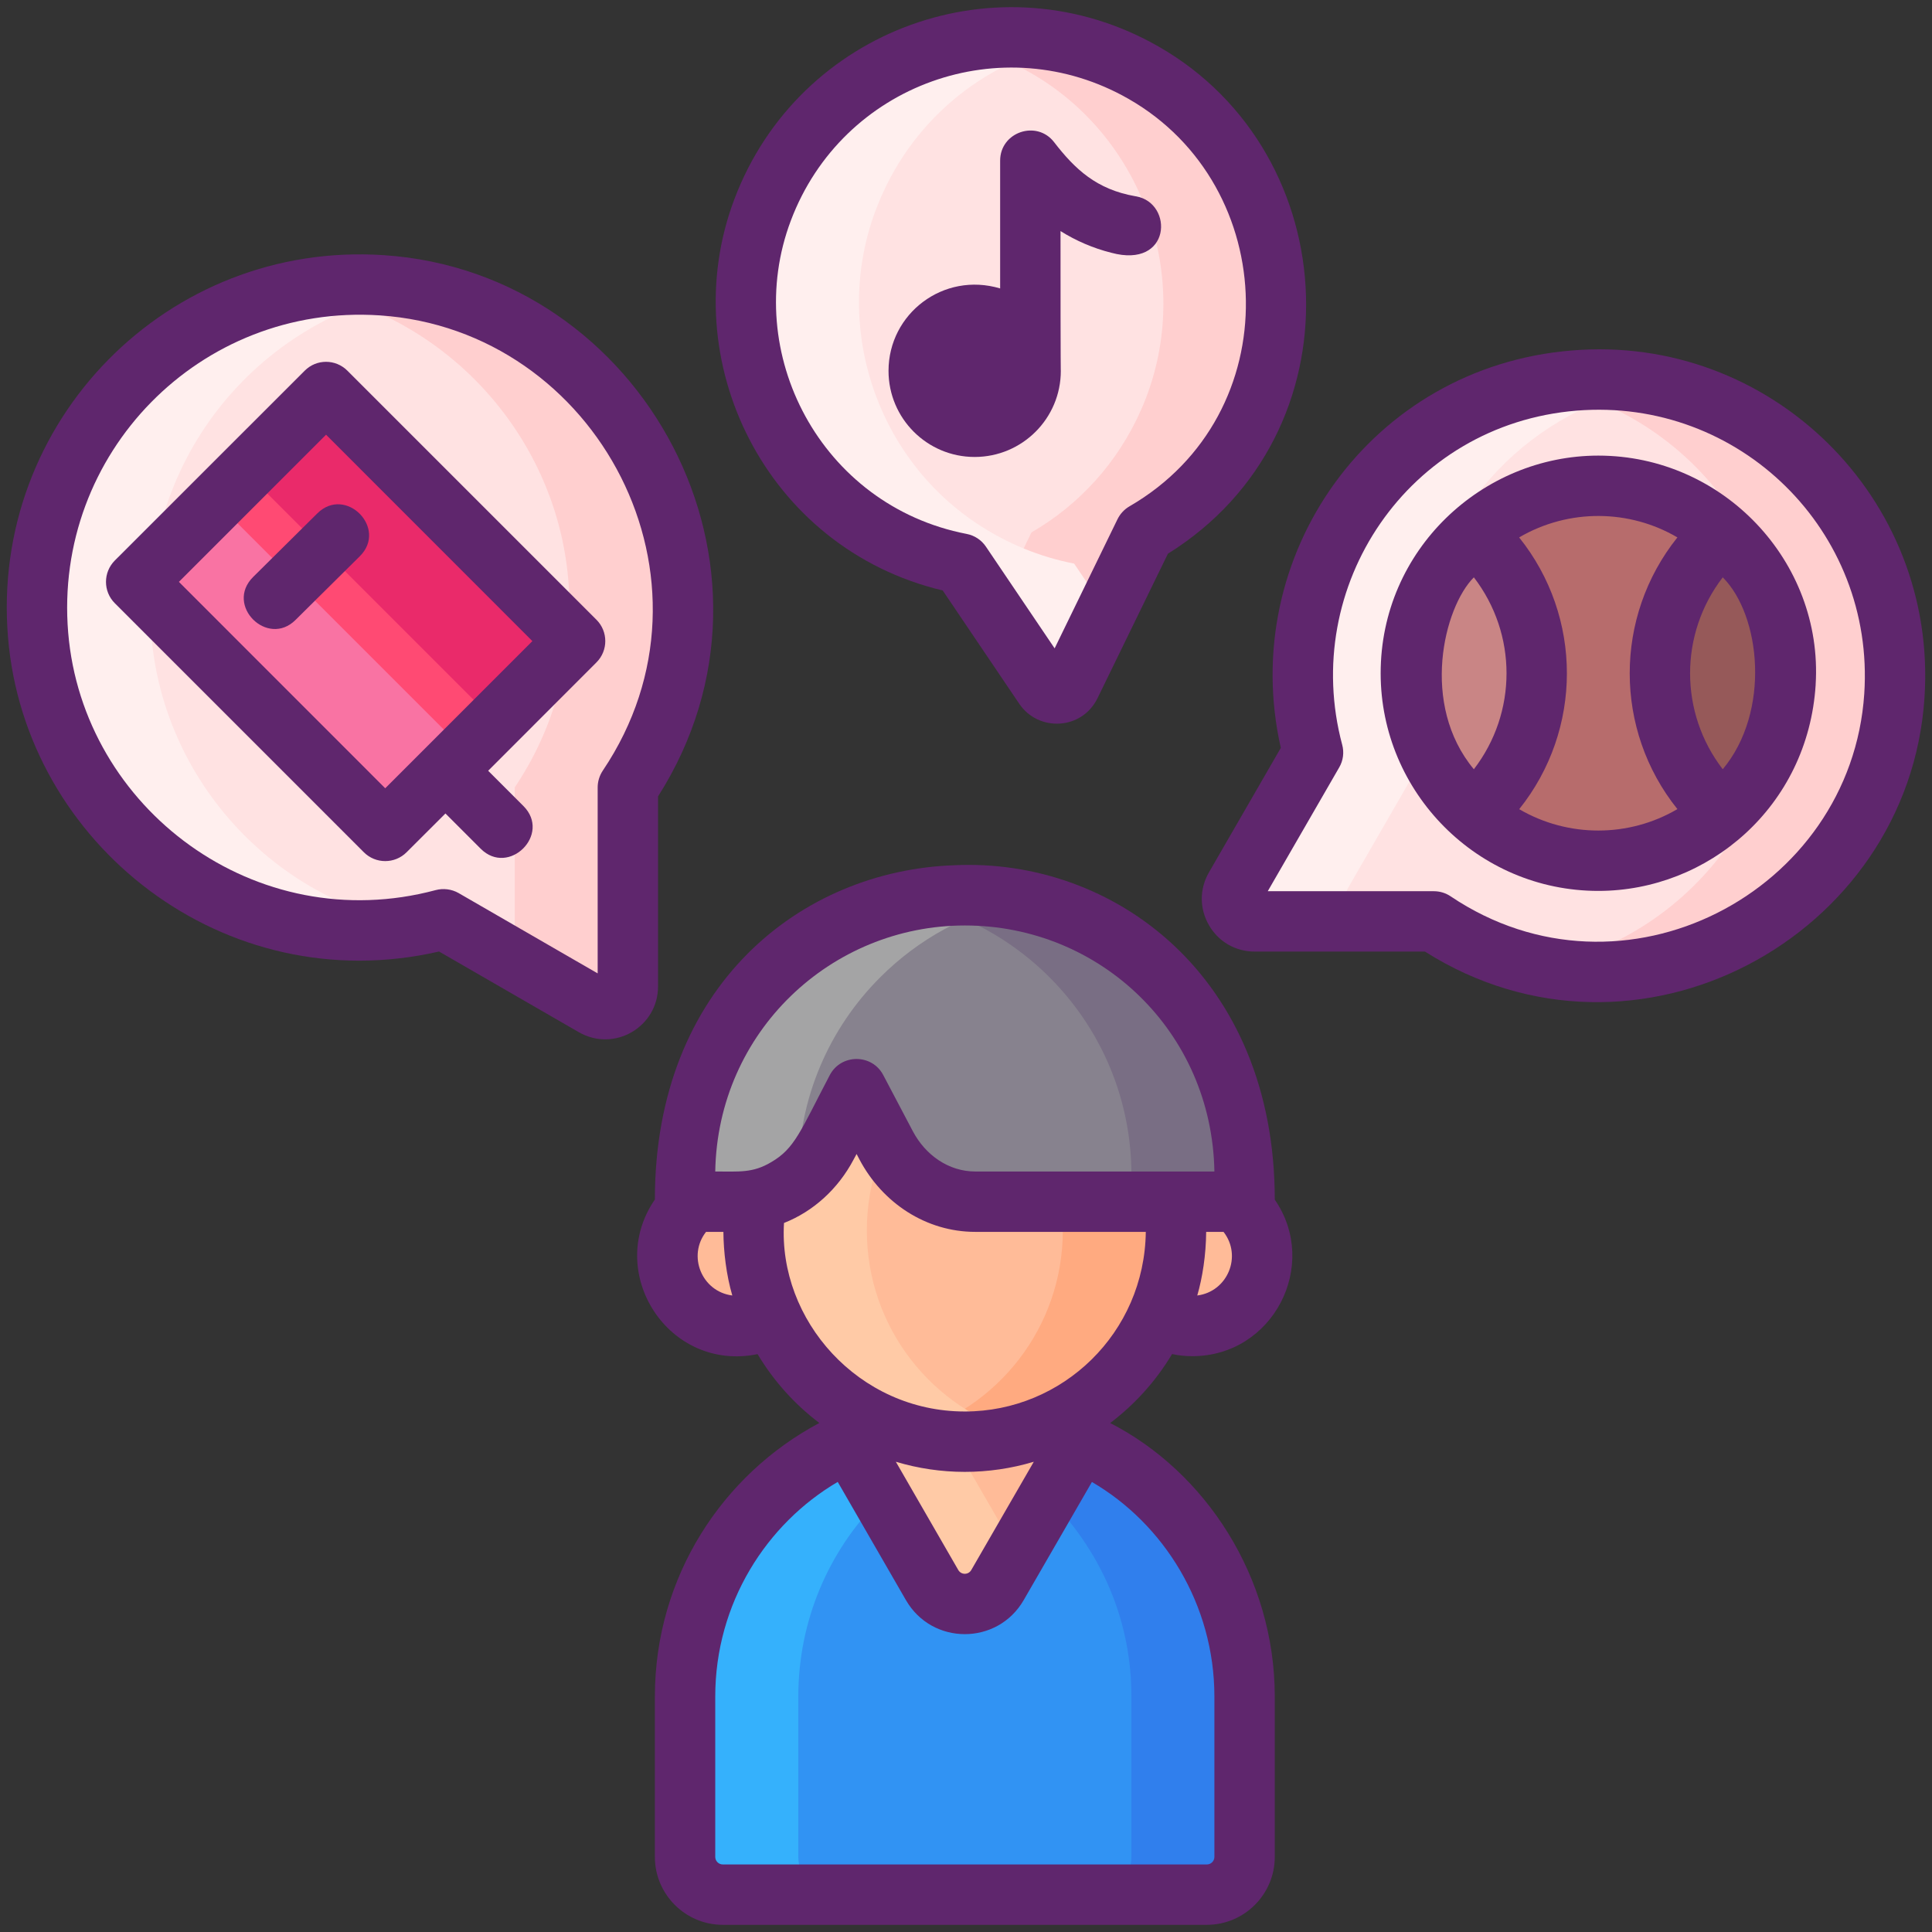 <svg id="Icon_Set" enable-background="new 0 0 256 256" height="512" viewBox="0 0 256 256" width="512" xmlns="http://www.w3.org/2000/svg"><rect x="0" y="0" width="256" height="256" fill="#333333" stroke="none"/><path d="m5.048 84.149c1.627 19.559 16.669 35.682 36.074 38.624 6.175.936 12.133.515 17.657-.966l5.417 3.128 14.501 8.372c2 1.155 4.5-.289 4.5-2.598v-16.744-9.622c4.898-7.278 7.62-16.142 7.228-25.662-.89-21.634-18.226-39.449-39.831-40.881-26.175-1.733-47.73 20.088-45.546 46.349z" fill="#ffe2e2"/><path d="m83.2 104.34v26.37c0 2.31-2.5 3.75-4.5 2.6l-10.5-6.06v-22.91c4.9-7.27 7.62-16.14 7.22-25.66-.83-20.08-15.82-36.87-35.25-40.32 3.35-.59 6.84-.8 10.42-.56 21.61 1.43 38.94 19.25 39.83 40.88.4 9.52-2.32 18.39-7.22 25.66z" fill="#ffcfcf"/><path d="m55.18 122.61c-4.48.8-9.2.9-14.06.16-19.4-2.94-34.45-19.06-36.07-38.62-2.19-26.26 19.37-48.08 45.54-46.35 1.55.1 3.08.29 4.58.56-21.2 3.76-37.01 23.12-35.12 45.79 1.59 19.24 16.19 35.16 35.13 38.46z" fill="#ffefee"/><path d="m29.334 57.688h35.581v46.671h-35.581z" fill="#ff4a73" transform="matrix(.707 -.707 .707 .707 -43.49 57.053)"/><path d="m46.897 50.416h15v46.67h-15z" fill="#ea2a6a" transform="matrix(.707 -.707 .707 .707 -36.217 60.065)"/><path d="m32.345 64.968h15v46.67h-15z" fill="#f973a3" transform="matrix(.707 -.707 .707 .707 -50.769 54.038)"/><path d="m164.915 224.812v21.239c0 2.761-2.239 5-5 5h-64.14c-2.761 0-5-2.239-5-5v-21.239c0-15.179 9.241-28.227 21.781-33.762 1.446-.658 2.936-1.23 4.468-1.695 3.421-1.047 7.048-1.608 10.815-1.608s7.393.561 10.815 1.608c1.544.475 3.033 1.047 4.479 1.695 13.226 6.031 21.782 19.119 21.782 33.762z" fill="#3193f3"/><path d="m208.605 50.428c-18.387 1.489-33.021 15.288-35.574 33.558-.768 5.494-.365 10.794.954 15.719l-2.868 4.967-7.462 12.924c-1.155 2 .289 4.5 2.598 4.5h14.922 8.823c6.674 4.491 14.802 6.987 23.531 6.628 19.838-.816 36.174-16.713 37.486-36.524 1.59-23.972-18.37-43.718-42.41-41.772z" fill="#ffe2e2"/><path d="m101.048 27.813c-5.706 15.115-.161 32.459 13.25 41.469 4.125 2.771 8.552 4.525 13.036 5.394l2.879 4.262 8.157 12.076c.863 1.277 2.784 1.141 3.459-.244l6.38-13.102 3.464-7.113c6.241-3.617 11.443-9.19 14.58-16.368 7.129-16.313.726-35.723-14.73-44.558-18.824-10.761-42.763-2.244-50.475 18.184z" fill="#ffe2e2"/><path d="m164.92 224.81v21.24c0 2.76-2.24 5-5 5h-15c2.76 0 5-2.24 5-5v-21.24c0-9.332-3.407-18.55-10.87-26.21-3.342-3.307-6.971-5.738-10.92-7.55-1.44-.65-2.93-1.22-4.48-1.7-1.08-.33-2.19-.61-3.31-.83 2.42-.51 4.92-.77 7.5-.77 3.77 0 7.39.56 10.81 1.6 1.55.48 3.04 1.05 4.48 1.7 13.787 6.325 21.79 19.699 21.79 33.76z" fill="#307fed"/><path d="m135.34 188.52c-1.13.22-2.23.5-3.32.83-1.53.47-3.02 1.04-4.46 1.7-.74.32-1.45.68-2.15 1.06-3.215 1.693-6.356 4.015-9.09 6.83-6.53 6.67-10.54 15.8-10.54 25.87v21.24c0 2.76 2.23 5 5 5h-15c-2.77 0-5-2.24-5-5v-21.24c0-15.267 9.419-28.416 21.78-33.76 1.44-.66 2.93-1.23 4.46-1.7 3.43-1.04 7.05-1.6 10.82-1.6 2.58 0 5.08.26 7.5.77z" fill="#35b1fc"/><path d="m143.134 191.051c-7.263 12.581-10.97 18.999-10.962 18.985-1.925 3.334-6.737 3.333-8.661-.002-7.114-12.33-4.567-7.917-10.955-18.984 1.446-.658 2.936-1.23 4.468-1.695 3.421-1.047 7.048-1.608 10.815-1.608s7.393.561 10.815 1.608c1.544.476 3.033 1.048 4.48 1.696z" fill="#ffbb98"/><path d="m134.71 205.64-2.54 4.4c-1.92 3.33-6.73 3.33-8.66-.01-7.114-12.325-4.568-7.913-10.95-18.98 1.44-.66 2.93-1.23 4.46-1.69 2.56-.78 5.23-1.3 7.99-1.51-.15.06-.3.13-.45.2l5.08 8.81z" fill="#ffcaa6"/><path d="m102.303 174.483c-1.349.777-2.925 1.22-4.609 1.22-5.105 0-9.25-4.145-9.25-9.25 0-5.116 4.145-9.261 9.25-9.261.939 0 1.846.14 2.698.399-.356 1.77-.54 3.583-.54 5.451.001 4.08.875 7.944 2.451 11.441z" fill="#ffbb98"/><path d="m167.235 166.453c0 5.105-4.134 9.25-9.25 9.25-1.673 0-3.249-.453-4.609-1.23 1.576-3.486 2.45-7.361 2.45-11.43 0-1.867-.183-3.68-.54-5.451.853-.259 1.759-.399 2.698-.399 5.117-.001 9.251 4.144 9.251 9.26z" fill="#ffbb98"/><ellipse cx="127.843" cy="163.045" fill="#ffbb98" rx="27.986" ry="27.986" transform="matrix(.071 -.998 .998 .071 -43.854 279.008)"/><path d="m155.83 163.04c0 15.46-12.53 27.99-27.99 27.99-2.6 0-5.11-.35-7.5-1.02 11.82-3.28 20.49-14.11 20.49-26.97 0-12.85-8.67-23.69-20.49-26.96 2.39-.67 4.9-1.02 7.5-1.02 15.46 0 27.99 12.53 27.99 27.98z" fill="#ffaa80"/><path d="m135.34 190.01c-2.39.67-4.9 1.02-7.5 1.02-15.45 0-27.98-12.53-27.98-27.99 0-15.45 12.53-27.98 27.98-27.98 2.6 0 5.11.35 7.5 1.02-11.81 3.28-20.48 14.11-20.48 26.96 0 12.86 8.67 23.69 20.48 26.97z" fill="#ffcaa6"/><path d="m90.776 155.692v3.54h6.994c4.868 0 9.369-2.839 11.808-7.458l3.918-7.458 3.929 7.458c1.22 2.31 2.957 4.177 4.997 5.461 2.029 1.284 4.382 1.997 6.811 1.997h35.683v-3.54c0-20.043-15.909-36.363-35.78-37.043-.421-.022-.853-.022-1.284-.022-.432 0-.863 0-1.284.022-9.725.335-18.5 4.404-24.932 10.837-6.716 6.702-10.86 15.963-10.86 26.206z" fill="#87828e"/><path d="m164.92 155.69v3.54h-15v-3.54c0-17.9-12.7-32.83-29.57-36.3 2.01-.41 4.09-.67 6.22-.74.42-.02.85-.02 1.28-.02s.86 0 1.29.02c19.87.68 35.78 17 35.78 37.04z" fill="#796e84"/><path d="m135.34 119.39c-7.22 1.48-13.68 5.07-18.7 10.1-6.72 6.7-10.86 15.96-10.86 26.2v.68c-2.29 1.84-5.08 2.86-8.01 2.86h-6.99v-3.54c0-10.24 4.14-19.5 10.86-26.2 6.43-6.44 15.2-10.51 24.93-10.84.42-.02.85-.02 1.28-.02s.86 0 1.29.02c2.12.07 4.19.32 6.2.74z" fill="#a4a4a5"/><path d="m166.25 54.19c-3.13 7.17-8.34 12.75-14.58 16.36l-3.46 7.12-6.38 13.1c-.68 1.38-2.6 1.52-3.46.24l-6.78-10.02 1.62-3.32 3.46-7.12c6.24-3.61 11.45-9.19 14.58-16.36 7.13-16.32.73-35.73-14.73-44.56-3.22-1.84-6.59-3.12-10.01-3.86 8.18-1.79 17.05-.69 25.01 3.86 15.46 8.83 21.86 28.24 14.73 44.56z" fill="#ffcfcf"/><path d="m146.59 80.99-4.76 9.78c-.68 1.38-2.6 1.52-3.46.24l-8.16-12.07-2.88-4.26c-4.48-.87-8.91-2.63-13.03-5.4-13.41-9.01-18.96-26.35-13.25-41.47 6.39-16.93 23.93-25.68 40.46-22.04-11.16 2.43-21.01 10.25-25.46 22.04-5.71 15.12-.16 32.46 13.25 41.47 4.12 2.77 8.55 4.53 13.03 5.4l2.88 4.26z" fill="#ffefee"/><path d="m251.02 92.2c-1.32 19.81-17.65 35.71-37.49 36.52-3.14.13-6.2-.11-9.14-.69 17.11-3.35 30.44-18.01 31.63-35.83 1.34-20.28-12.74-37.54-31.66-41.19 1.39-.27 2.81-.46 4.25-.58 24.04-1.95 43.99 17.8 42.41 41.77z" fill="#ffcfcf"/><path d="m188.03 83.99c-.77 5.49-.36 10.79.95 15.71l-2.86 4.97-7.46 12.93c-1.15 1.98.25 4.45 2.52 4.5h-14.93c-2.31 0-3.75-2.5-2.59-4.5l7.46-12.93 2.86-4.97c-1.31-4.92-1.72-10.22-.95-15.71 2.55-18.27 17.19-32.07 35.58-33.56 3.7-.3 7.31-.09 10.75.58-16.36 3.1-28.98 16.14-31.33 32.98z" fill="#ffefee"/><circle cx="211.783" cy="89.215" fill="#b76c6c" r="24.84"/><path d="m236.627 89.213c0 7.386-3.222 14.016-8.338 18.568-5.125-4.542-8.347-11.182-8.347-18.568s3.222-14.016 8.347-18.558c5.115 4.552 8.338 11.181 8.338 18.558z" fill="#965959"/><path d="m203.626 89.213c0 7.386-3.222 14.016-8.338 18.568-5.125-4.542-8.347-11.182-8.347-18.568s3.222-14.016 8.347-18.558c5.115 4.552 8.338 11.181 8.338 18.558z" fill="#c98585"/><g fill="#5f266d"><path d="m155.304 179.42c.88.19 1.78.28 2.68.28 10.718 0 16.905-12.074 10.93-20.74 0-29.586-21.335-45.327-42.48-44.31-20.25.698-39.66 15.925-39.66 44.29-6.674 9.716 1.812 22.904 13.61 20.49 2.12 3.54 4.9 6.64 8.18 9.12-.01.01-.02.01-.03.02-12.741 6.781-21.76 20.312-21.76 36.24v21.24c0 4.96 4.04 9 9 9h64.14c4.96 0 9-4.04 9-9v-21.24c0-15.905-9.237-29.811-21.81-36.25 3.29-2.49 6.08-5.59 8.2-9.14zm5.61 45.39v21.24c0 .55-.45 1-1 1h-64.14c-.55 0-1-.45-1-1v-21.24c0-12.383 6.808-22.925 16.23-28.45l9.04 15.67c3.468 6 12.114 6.003 15.59.01l9.05-15.67c9.488 5.523 16.23 16.184 16.23 28.44zm-23.93-31.12-8.28 14.34c-.388.678-1.347.669-1.73 0l-8.27-14.34c5.955 1.787 12.318 1.789 18.28 0zm-9.14-6.66c-14.104 0-24.739-12.146-23.96-24.98 3.85-1.52 7.15-4.47 9.23-8.42l.39-.72.38.73c3.053 5.768 8.828 9.59 15.35 9.59h22.59c-.168 13.377-11 23.8-23.98 23.8zm-34.29-23.8h2.3c.02 2.657.393 5.731 1.18 8.43-4.057-.516-5.965-5.269-3.48-8.43zm34.3-40.6c17.938 0 32.741 14.103 33.06 32.6-44.407 0-12.169 0-31.68 0-3.536 0-6.599-2.17-8.27-5.32l-3.93-7.46c-1.485-2.835-5.586-2.837-7.08 0-3.932 7.502-4.628 9.715-7.78 11.55-2.438 1.448-4.205 1.23-7.4 1.23.32-18.519 15.338-32.6 33.08-32.6zm30.79 49.03c.684-2.346 1.157-5.367 1.18-8.43h2.3c2.498 3.192.552 7.917-3.48 8.43z"/><path d="m208.284 46.44c-26.705 2.16-44.313 27.261-38.57 52.66l-9.52 16.49c-1.27 2.2-1.27 4.81 0 7 1.26 2.2 3.53 3.5 6.06 3.5h22.56c28.011 17.729 64.095-1.868 66.19-33.63 1.77-26.55-20.508-48.222-46.72-46.02zm38.74 45.49c-1.743 26.307-31.964 42.189-54.79 26.85-.66-.45-1.44-.69-2.24-.69h-22.01l9.46-16.39c.54-.91.68-2.01.4-3.03-5.589-20.949 8.693-42.443 31.08-44.26 21.536-1.737 39.53 15.931 38.1 37.52z"/><path d="m124.914 78.24 10.14 15.01c2.528 3.747 8.296 3.507 10.37-.73l9.33-19.15c25.531-15.896 23.673-52.971-1.25-67.21-20.993-12.017-47.649-2.416-56.2 20.24-8.024 21.259 4.111 46.248 27.61 51.84zm-20.12-49.02c6.835-18.108 28.067-25.659 44.74-16.12 20.193 11.537 21.236 41.772.13 53.99-.69.4-1.24 1-1.59 1.71l-8.33 17.11-9.1-13.47c-.59-.88-1.51-1.49-2.55-1.69-19.344-3.738-29.912-24.027-23.3-41.53z"/><path d="m87.194 130.71v-25.18c19.284-30.298-1.923-69.446-36.34-71.72-28.614-1.906-52.179 22.01-49.79 50.67 2.278 27.392 28.7 48.137 57.11 41.6l18.52 10.69c4.723 2.706 10.5-.709 10.5-6.06zm-8-26.37v24.64l-18.42-10.64c-.95-.545-2.062-.656-3.03-.4-23.836 6.381-46.762-10.763-48.71-34.12-1.968-23.737 17.494-43.605 41.29-42.03 28.869 1.915 46.495 35.14 29.55 60.32-.44.66-.68 1.44-.68 2.23z"/><path d="m46.034 49.12c-1.57-1.57-4.1-1.57-5.66 0l-25.16 25.15c-1.56 1.57-1.56 4.1 0 5.66l33 33c1.559 1.559 4.1 1.56 5.66 0l5.15-5.14 4.67 4.67c3.716 3.717 9.404-1.916 5.66-5.66l-4.67-4.67 14.35-14.36c1.565-1.565 1.555-4.095 0-5.65zm5.01 55.33-27.34-27.35 19.5-19.5 27.34 27.35z"/><path d="m211.784 60.37c-15.352 0-28.84 12.459-28.84 28.84 0 15.787 12.853 28.84 28.84 28.84 14.55 0 27.77-11.151 28.8-27.3v-.06c.999-16.308-12.287-30.32-28.8-30.32zm-10.48 46.85c8.421-10.516 8.43-25.497-.01-36.01 6.616-3.866 14.662-3.707 20.97 0-8.437 10.536-8.412 25.516 0 36-6.428 3.778-14.482 3.796-20.96.01zm-6.01-30.72c5.768 7.511 5.776 17.908 0 25.43-7.143-8.573-3.982-21.448 0-25.43zm32.98 25.43c-5.768-7.491-5.776-17.929 0-25.43 5.046 5.046 6.362 17.799 0 25.43z"/><path d="m33.544 76.45c-3.79 3.766 1.92 9.39 5.62 5.69l8.5-8.42c3.769-3.721-1.877-9.409-5.62-5.69z"/><path d="m129.144 60.55c6.31 0 11.42-5.11 11.42-11.41 0 0-.04.905-.04-18.52 2.06 1.29 4.33 2.27 6.72 2.87 7.961 2.16 8.293-6.574 3.31-7.47l-.13-.02c-5.113-.896-7.974-3.565-10.74-7.15-2.293-2.999-7.16-1.377-7.16 2.44v16.93c-7.509-2.245-14.79 3.337-14.79 10.92 0 6.3 5.11 11.41 11.41 11.41z"/></g></svg>